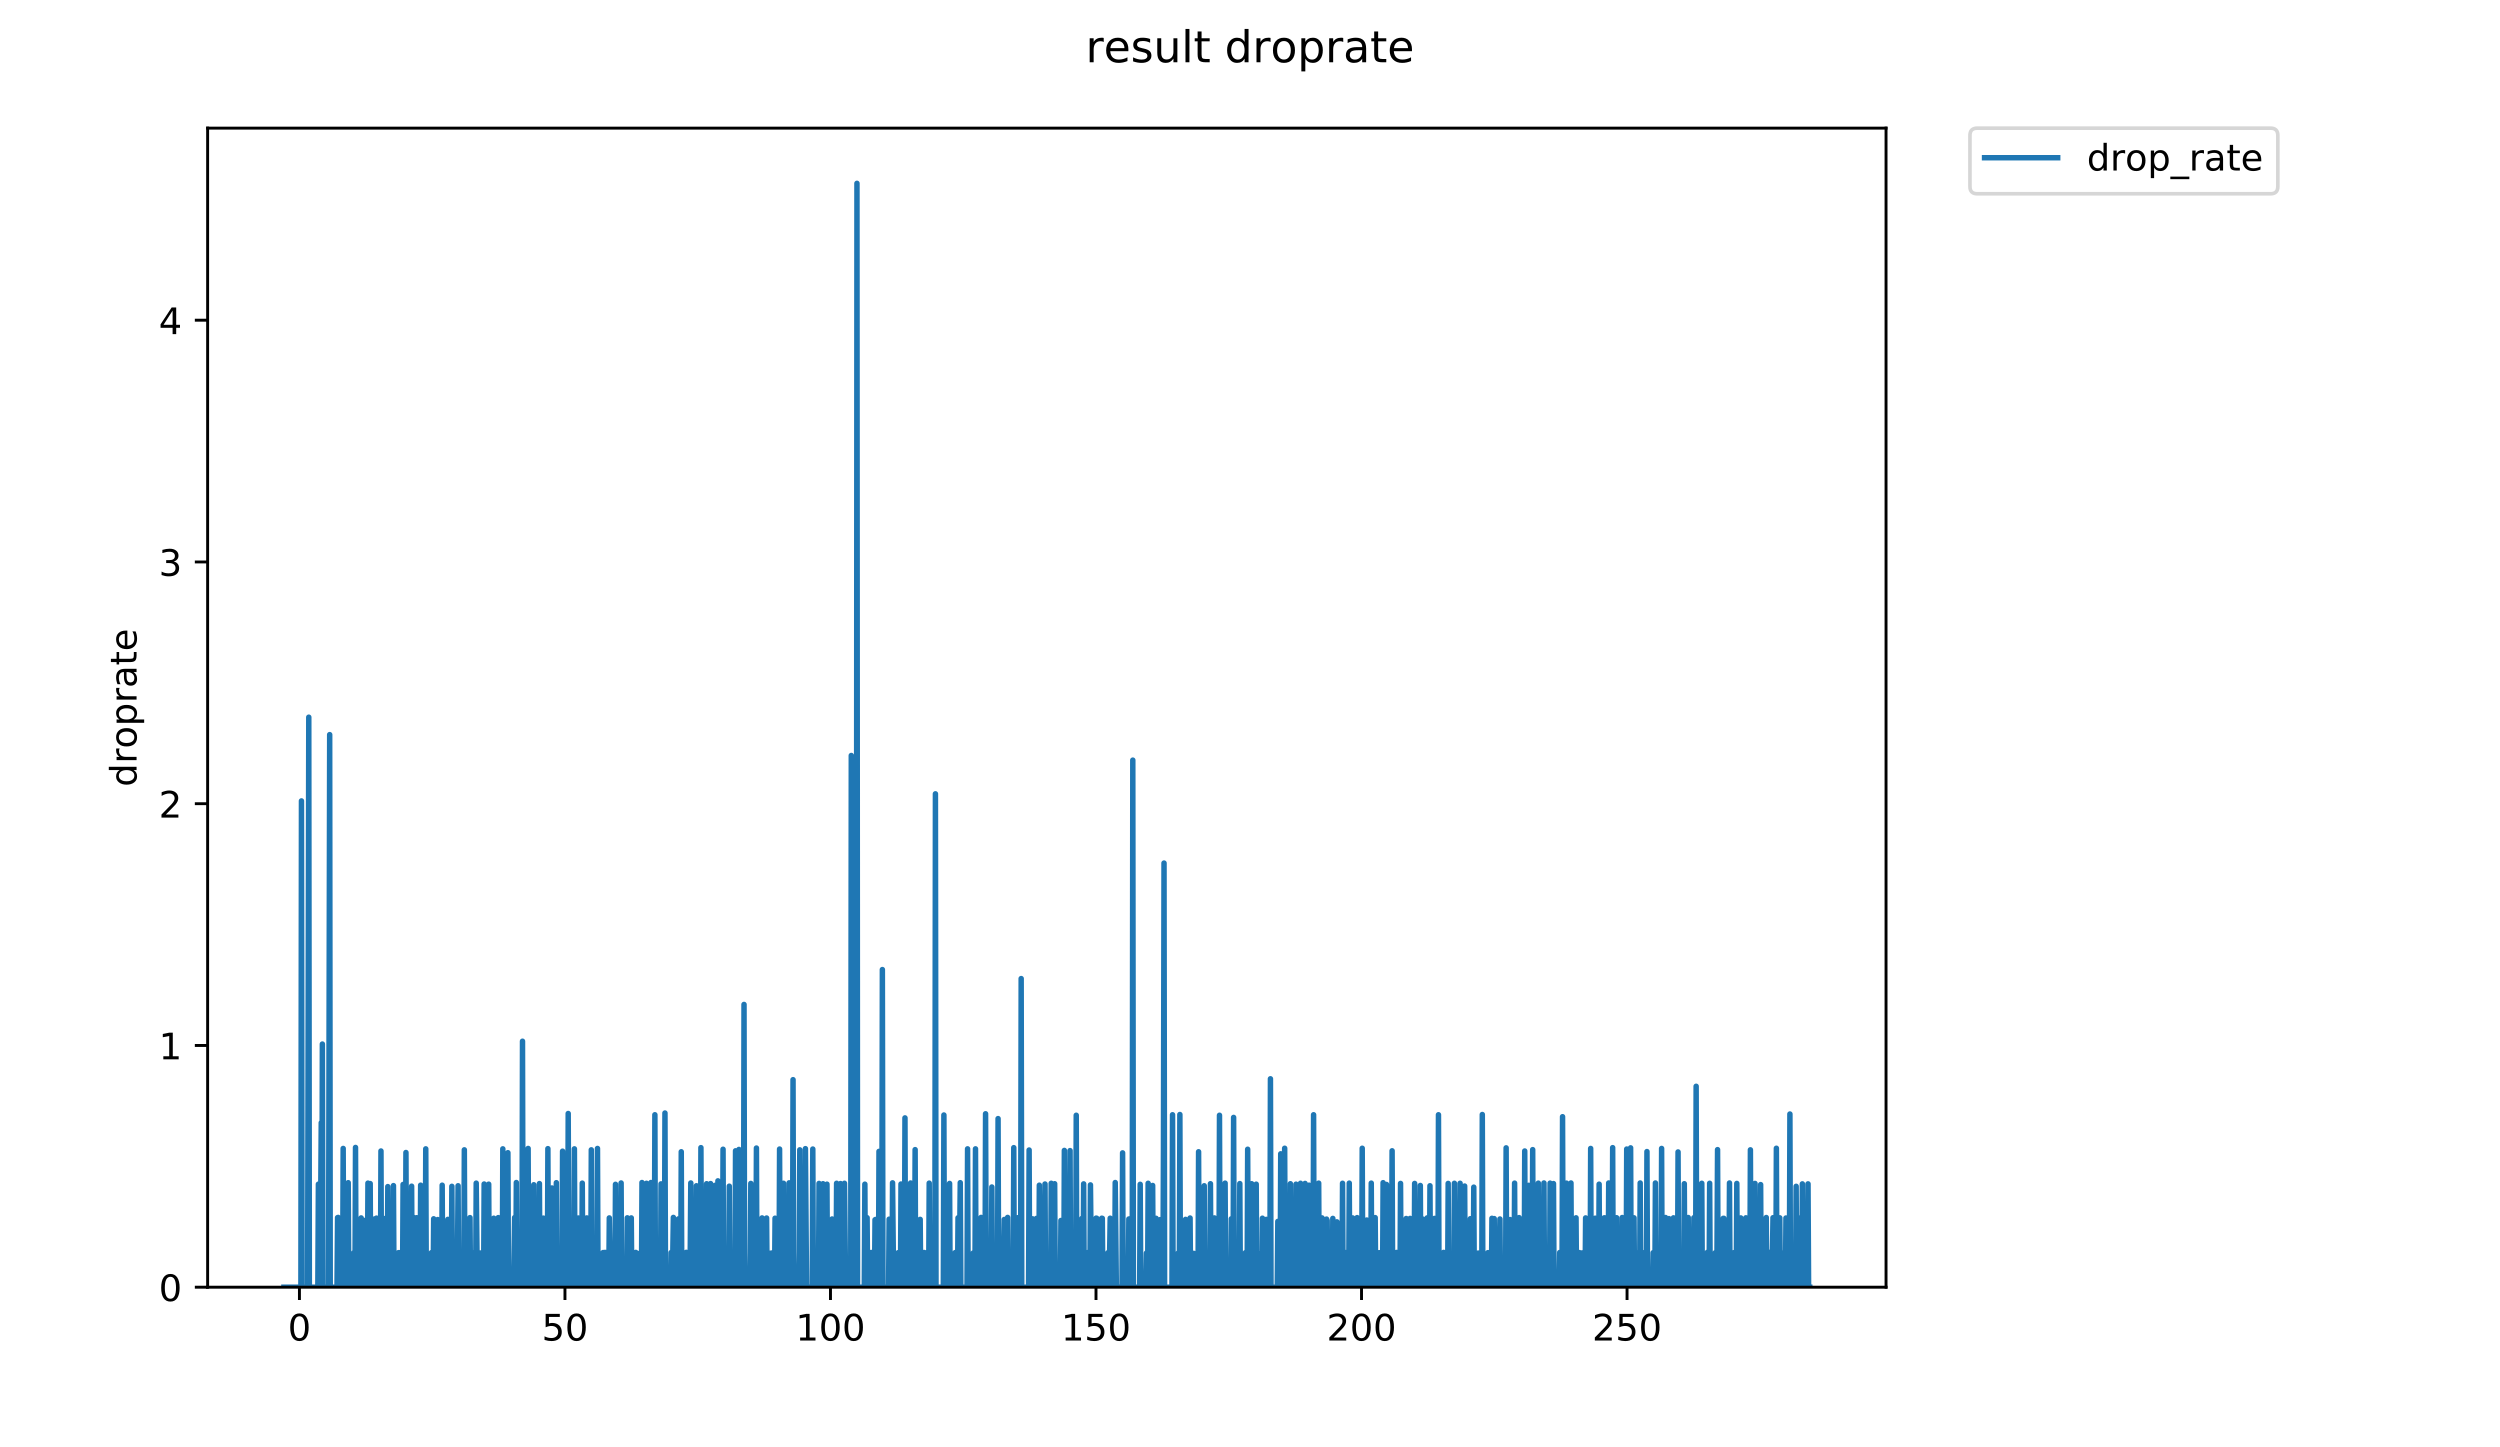 <?xml version="1.0" encoding="utf-8" standalone="no"?>
<!DOCTYPE svg PUBLIC "-//W3C//DTD SVG 1.1//EN"
  "http://www.w3.org/Graphics/SVG/1.1/DTD/svg11.dtd">
<!-- Created with matplotlib (https://matplotlib.org/) -->
<svg height="396pt" version="1.1" viewBox="0 0 684 396" width="684pt" xmlns="http://www.w3.org/2000/svg" xmlns:xlink="http://www.w3.org/1999/xlink">
 <defs>
  <style type="text/css">
*{stroke-linecap:butt;stroke-linejoin:round;}
  </style>
 </defs>
 <g id="figure_1">
  <g id="patch_1">
   <path d="M 0 396 
L 684 396 
L 684 0 
L 0 0 
z
" style="fill:#ffffff;"/>
  </g>
  <g id="axes_1">
   <g id="patch_2">
    <path d="M 56.807 352.174 
L 516.019 352.174 
L 516.019 35.062 
L 56.807 35.062 
z
" style="fill:#ffffff;"/>
   </g>
   <g id="matplotlib.axis_1">
    <g id="xtick_1">
     <g id="line2d_1">
      <defs>
       <path d="M 0 0 
L 0 3.5 
" id="m9ce87c0a39" style="stroke:#000000;stroke-width:0.8;"/>
      </defs>
      <g>
       <use style="stroke:#000000;stroke-width:0.8;" x="81.925" xlink:href="#m9ce87c0a39" y="352.174"/>
      </g>
     </g>
     <g id="text_1">
      <!-- 0 -->
      <defs>
       <path d="M 31.781 66.406 
Q 24.172 66.406 20.328 58.906 
Q 16.5 51.422 16.5 36.375 
Q 16.5 21.391 20.328 13.891 
Q 24.172 6.391 31.781 6.391 
Q 39.453 6.391 43.281 13.891 
Q 47.125 21.391 47.125 36.375 
Q 47.125 51.422 43.281 58.906 
Q 39.453 66.406 31.781 66.406 
z
M 31.781 74.219 
Q 44.047 74.219 50.516 64.516 
Q 56.984 54.828 56.984 36.375 
Q 56.984 17.969 50.516 8.266 
Q 44.047 -1.422 31.781 -1.422 
Q 19.531 -1.422 13.062 8.266 
Q 6.594 17.969 6.594 36.375 
Q 6.594 54.828 13.062 64.516 
Q 19.531 74.219 31.781 74.219 
z
" id="DejaVuSans-48"/>
      </defs>
      <g transform="translate(78.744 366.773)scale(0.1 -0.1)">
       <use xlink:href="#DejaVuSans-48"/>
      </g>
     </g>
    </g>
    <g id="xtick_2">
     <g id="line2d_2">
      <g>
       <use style="stroke:#000000;stroke-width:0.8;" x="154.572" xlink:href="#m9ce87c0a39" y="352.174"/>
      </g>
     </g>
     <g id="text_2">
      <!-- 50 -->
      <defs>
       <path d="M 10.797 72.906 
L 49.516 72.906 
L 49.516 64.594 
L 19.828 64.594 
L 19.828 46.734 
Q 21.969 47.469 24.109 47.828 
Q 26.266 48.188 28.422 48.188 
Q 40.625 48.188 47.75 41.5 
Q 54.891 34.812 54.891 23.391 
Q 54.891 11.625 47.562 5.094 
Q 40.234 -1.422 26.906 -1.422 
Q 22.312 -1.422 17.547 -0.641 
Q 12.797 0.141 7.719 1.703 
L 7.719 11.625 
Q 12.109 9.234 16.797 8.062 
Q 21.484 6.891 26.703 6.891 
Q 35.156 6.891 40.078 11.328 
Q 45.016 15.766 45.016 23.391 
Q 45.016 31 40.078 35.438 
Q 35.156 39.891 26.703 39.891 
Q 22.75 39.891 18.812 39.016 
Q 14.891 38.141 10.797 36.281 
z
" id="DejaVuSans-53"/>
      </defs>
      <g transform="translate(148.21 366.773)scale(0.1 -0.1)">
       <use xlink:href="#DejaVuSans-53"/>
       <use x="63.623" xlink:href="#DejaVuSans-48"/>
      </g>
     </g>
    </g>
    <g id="xtick_3">
     <g id="line2d_3">
      <g>
       <use style="stroke:#000000;stroke-width:0.8;" x="227.219" xlink:href="#m9ce87c0a39" y="352.174"/>
      </g>
     </g>
     <g id="text_3">
      <!-- 100 -->
      <defs>
       <path d="M 12.406 8.297 
L 28.516 8.297 
L 28.516 63.922 
L 10.984 60.406 
L 10.984 69.391 
L 28.422 72.906 
L 38.281 72.906 
L 38.281 8.297 
L 54.391 8.297 
L 54.391 0 
L 12.406 0 
z
" id="DejaVuSans-49"/>
      </defs>
      <g transform="translate(217.675 366.773)scale(0.1 -0.1)">
       <use xlink:href="#DejaVuSans-49"/>
       <use x="63.623" xlink:href="#DejaVuSans-48"/>
       <use x="127.246" xlink:href="#DejaVuSans-48"/>
      </g>
     </g>
    </g>
    <g id="xtick_4">
     <g id="line2d_4">
      <g>
       <use style="stroke:#000000;stroke-width:0.8;" x="299.866" xlink:href="#m9ce87c0a39" y="352.174"/>
      </g>
     </g>
     <g id="text_4">
      <!-- 150 -->
      <g transform="translate(290.322 366.773)scale(0.1 -0.1)">
       <use xlink:href="#DejaVuSans-49"/>
       <use x="63.623" xlink:href="#DejaVuSans-53"/>
       <use x="127.246" xlink:href="#DejaVuSans-48"/>
      </g>
     </g>
    </g>
    <g id="xtick_5">
     <g id="line2d_5">
      <g>
       <use style="stroke:#000000;stroke-width:0.8;" x="372.513" xlink:href="#m9ce87c0a39" y="352.174"/>
      </g>
     </g>
     <g id="text_5">
      <!-- 200 -->
      <defs>
       <path d="M 19.188 8.297 
L 53.609 8.297 
L 53.609 0 
L 7.328 0 
L 7.328 8.297 
Q 12.938 14.109 22.625 23.891 
Q 32.328 33.688 34.812 36.531 
Q 39.547 41.844 41.422 45.531 
Q 43.312 49.219 43.312 52.781 
Q 43.312 58.594 39.234 62.25 
Q 35.156 65.922 28.609 65.922 
Q 23.969 65.922 18.812 64.312 
Q 13.672 62.703 7.812 59.422 
L 7.812 69.391 
Q 13.766 71.781 18.938 73 
Q 24.125 74.219 28.422 74.219 
Q 39.75 74.219 46.484 68.547 
Q 53.219 62.891 53.219 53.422 
Q 53.219 48.922 51.531 44.891 
Q 49.859 40.875 45.406 35.406 
Q 44.188 33.984 37.641 27.219 
Q 31.109 20.453 19.188 8.297 
z
" id="DejaVuSans-50"/>
      </defs>
      <g transform="translate(362.969 366.773)scale(0.1 -0.1)">
       <use xlink:href="#DejaVuSans-50"/>
       <use x="63.623" xlink:href="#DejaVuSans-48"/>
       <use x="127.246" xlink:href="#DejaVuSans-48"/>
      </g>
     </g>
    </g>
    <g id="xtick_6">
     <g id="line2d_6">
      <g>
       <use style="stroke:#000000;stroke-width:0.8;" x="445.16" xlink:href="#m9ce87c0a39" y="352.174"/>
      </g>
     </g>
     <g id="text_6">
      <!-- 250 -->
      <g transform="translate(435.616 366.773)scale(0.1 -0.1)">
       <use xlink:href="#DejaVuSans-50"/>
       <use x="63.623" xlink:href="#DejaVuSans-53"/>
       <use x="127.246" xlink:href="#DejaVuSans-48"/>
      </g>
     </g>
    </g>
   </g>
   <g id="matplotlib.axis_2">
    <g id="ytick_1">
     <g id="line2d_7">
      <defs>
       <path d="M 0 0 
L -3.5 0 
" id="m9a214d8776" style="stroke:#000000;stroke-width:0.8;"/>
      </defs>
      <g>
       <use style="stroke:#000000;stroke-width:0.8;" x="56.807" xlink:href="#m9a214d8776" y="352.174"/>
      </g>
     </g>
     <g id="text_7">
      <!-- 0 -->
      <g transform="translate(43.445 355.973)scale(0.1 -0.1)">
       <use xlink:href="#DejaVuSans-48"/>
      </g>
     </g>
    </g>
    <g id="ytick_2">
     <g id="line2d_8">
      <g>
       <use style="stroke:#000000;stroke-width:0.8;" x="56.807" xlink:href="#m9a214d8776" y="286.034"/>
      </g>
     </g>
     <g id="text_8">
      <!-- 1 -->
      <g transform="translate(43.445 289.833)scale(0.1 -0.1)">
       <use xlink:href="#DejaVuSans-49"/>
      </g>
     </g>
    </g>
    <g id="ytick_3">
     <g id="line2d_9">
      <g>
       <use style="stroke:#000000;stroke-width:0.8;" x="56.807" xlink:href="#m9a214d8776" y="219.893"/>
      </g>
     </g>
     <g id="text_9">
      <!-- 2 -->
      <g transform="translate(43.445 223.693)scale(0.1 -0.1)">
       <use xlink:href="#DejaVuSans-50"/>
      </g>
     </g>
    </g>
    <g id="ytick_4">
     <g id="line2d_10">
      <g>
       <use style="stroke:#000000;stroke-width:0.8;" x="56.807" xlink:href="#m9a214d8776" y="153.753"/>
      </g>
     </g>
     <g id="text_10">
      <!-- 3 -->
      <defs>
       <path d="M 40.578 39.312 
Q 47.656 37.797 51.625 33 
Q 55.609 28.219 55.609 21.188 
Q 55.609 10.406 48.188 4.484 
Q 40.766 -1.422 27.094 -1.422 
Q 22.516 -1.422 17.656 -0.516 
Q 12.797 0.391 7.625 2.203 
L 7.625 11.719 
Q 11.719 9.328 16.594 8.109 
Q 21.484 6.891 26.812 6.891 
Q 36.078 6.891 40.938 10.547 
Q 45.797 14.203 45.797 21.188 
Q 45.797 27.641 41.281 31.266 
Q 36.766 34.906 28.719 34.906 
L 20.219 34.906 
L 20.219 43.016 
L 29.109 43.016 
Q 36.375 43.016 40.234 45.922 
Q 44.094 48.828 44.094 54.297 
Q 44.094 59.906 40.109 62.906 
Q 36.141 65.922 28.719 65.922 
Q 24.656 65.922 20.016 65.031 
Q 15.375 64.156 9.812 62.312 
L 9.812 71.094 
Q 15.438 72.656 20.344 73.438 
Q 25.25 74.219 29.594 74.219 
Q 40.828 74.219 47.359 69.109 
Q 53.906 64.016 53.906 55.328 
Q 53.906 49.266 50.438 45.094 
Q 46.969 40.922 40.578 39.312 
z
" id="DejaVuSans-51"/>
      </defs>
      <g transform="translate(43.445 157.552)scale(0.1 -0.1)">
       <use xlink:href="#DejaVuSans-51"/>
      </g>
     </g>
    </g>
    <g id="ytick_5">
     <g id="line2d_11">
      <g>
       <use style="stroke:#000000;stroke-width:0.8;" x="56.807" xlink:href="#m9a214d8776" y="87.612"/>
      </g>
     </g>
     <g id="text_11">
      <!-- 4 -->
      <defs>
       <path d="M 37.797 64.312 
L 12.891 25.391 
L 37.797 25.391 
z
M 35.203 72.906 
L 47.609 72.906 
L 47.609 25.391 
L 58.016 25.391 
L 58.016 17.188 
L 47.609 17.188 
L 47.609 0 
L 37.797 0 
L 37.797 17.188 
L 4.891 17.188 
L 4.891 26.703 
z
" id="DejaVuSans-52"/>
      </defs>
      <g transform="translate(43.445 91.412)scale(0.1 -0.1)">
       <use xlink:href="#DejaVuSans-52"/>
      </g>
     </g>
    </g>
    <g id="text_12">
     <!-- droprate -->
     <defs>
      <path d="M 45.406 46.391 
L 45.406 75.984 
L 54.391 75.984 
L 54.391 0 
L 45.406 0 
L 45.406 8.203 
Q 42.578 3.328 38.25 0.953 
Q 33.938 -1.422 27.875 -1.422 
Q 17.969 -1.422 11.734 6.484 
Q 5.516 14.406 5.516 27.297 
Q 5.516 40.188 11.734 48.094 
Q 17.969 56 27.875 56 
Q 33.938 56 38.25 53.625 
Q 42.578 51.266 45.406 46.391 
z
M 14.797 27.297 
Q 14.797 17.391 18.875 11.75 
Q 22.953 6.109 30.078 6.109 
Q 37.203 6.109 41.297 11.75 
Q 45.406 17.391 45.406 27.297 
Q 45.406 37.203 41.297 42.844 
Q 37.203 48.484 30.078 48.484 
Q 22.953 48.484 18.875 42.844 
Q 14.797 37.203 14.797 27.297 
z
" id="DejaVuSans-100"/>
      <path d="M 41.109 46.297 
Q 39.594 47.172 37.812 47.578 
Q 36.031 48 33.891 48 
Q 26.266 48 22.188 43.047 
Q 18.109 38.094 18.109 28.812 
L 18.109 0 
L 9.078 0 
L 9.078 54.688 
L 18.109 54.688 
L 18.109 46.188 
Q 20.953 51.172 25.484 53.578 
Q 30.031 56 36.531 56 
Q 37.453 56 38.578 55.875 
Q 39.703 55.766 41.062 55.516 
z
" id="DejaVuSans-114"/>
      <path d="M 30.609 48.391 
Q 23.391 48.391 19.188 42.75 
Q 14.984 37.109 14.984 27.297 
Q 14.984 17.484 19.156 11.844 
Q 23.344 6.203 30.609 6.203 
Q 37.797 6.203 41.984 11.859 
Q 46.188 17.531 46.188 27.297 
Q 46.188 37.016 41.984 42.703 
Q 37.797 48.391 30.609 48.391 
z
M 30.609 56 
Q 42.328 56 49.016 48.375 
Q 55.719 40.766 55.719 27.297 
Q 55.719 13.875 49.016 6.219 
Q 42.328 -1.422 30.609 -1.422 
Q 18.844 -1.422 12.172 6.219 
Q 5.516 13.875 5.516 27.297 
Q 5.516 40.766 12.172 48.375 
Q 18.844 56 30.609 56 
z
" id="DejaVuSans-111"/>
      <path d="M 18.109 8.203 
L 18.109 -20.797 
L 9.078 -20.797 
L 9.078 54.688 
L 18.109 54.688 
L 18.109 46.391 
Q 20.953 51.266 25.266 53.625 
Q 29.594 56 35.594 56 
Q 45.562 56 51.781 48.094 
Q 58.016 40.188 58.016 27.297 
Q 58.016 14.406 51.781 6.484 
Q 45.562 -1.422 35.594 -1.422 
Q 29.594 -1.422 25.266 0.953 
Q 20.953 3.328 18.109 8.203 
z
M 48.688 27.297 
Q 48.688 37.203 44.609 42.844 
Q 40.531 48.484 33.406 48.484 
Q 26.266 48.484 22.188 42.844 
Q 18.109 37.203 18.109 27.297 
Q 18.109 17.391 22.188 11.75 
Q 26.266 6.109 33.406 6.109 
Q 40.531 6.109 44.609 11.75 
Q 48.688 17.391 48.688 27.297 
z
" id="DejaVuSans-112"/>
      <path d="M 34.281 27.484 
Q 23.391 27.484 19.188 25 
Q 14.984 22.516 14.984 16.5 
Q 14.984 11.719 18.141 8.906 
Q 21.297 6.109 26.703 6.109 
Q 34.188 6.109 38.703 11.406 
Q 43.219 16.703 43.219 25.484 
L 43.219 27.484 
z
M 52.203 31.203 
L 52.203 0 
L 43.219 0 
L 43.219 8.297 
Q 40.141 3.328 35.547 0.953 
Q 30.953 -1.422 24.312 -1.422 
Q 15.922 -1.422 10.953 3.297 
Q 6 8.016 6 15.922 
Q 6 25.141 12.172 29.828 
Q 18.359 34.516 30.609 34.516 
L 43.219 34.516 
L 43.219 35.406 
Q 43.219 41.609 39.141 45 
Q 35.062 48.391 27.688 48.391 
Q 23 48.391 18.547 47.266 
Q 14.109 46.141 10.016 43.891 
L 10.016 52.203 
Q 14.938 54.109 19.578 55.047 
Q 24.219 56 28.609 56 
Q 40.484 56 46.344 49.844 
Q 52.203 43.703 52.203 31.203 
z
" id="DejaVuSans-97"/>
      <path d="M 18.312 70.219 
L 18.312 54.688 
L 36.812 54.688 
L 36.812 47.703 
L 18.312 47.703 
L 18.312 18.016 
Q 18.312 11.328 20.141 9.422 
Q 21.969 7.516 27.594 7.516 
L 36.812 7.516 
L 36.812 0 
L 27.594 0 
Q 17.188 0 13.234 3.875 
Q 9.281 7.766 9.281 18.016 
L 9.281 47.703 
L 2.688 47.703 
L 2.688 54.688 
L 9.281 54.688 
L 9.281 70.219 
z
" id="DejaVuSans-116"/>
      <path d="M 56.203 29.594 
L 56.203 25.203 
L 14.891 25.203 
Q 15.484 15.922 20.484 11.062 
Q 25.484 6.203 34.422 6.203 
Q 39.594 6.203 44.453 7.469 
Q 49.312 8.734 54.109 11.281 
L 54.109 2.781 
Q 49.266 0.734 44.188 -0.344 
Q 39.109 -1.422 33.891 -1.422 
Q 20.797 -1.422 13.156 6.188 
Q 5.516 13.812 5.516 26.812 
Q 5.516 40.234 12.766 48.109 
Q 20.016 56 32.328 56 
Q 43.359 56 49.781 48.891 
Q 56.203 41.797 56.203 29.594 
z
M 47.219 32.234 
Q 47.125 39.594 43.094 43.984 
Q 39.062 48.391 32.422 48.391 
Q 24.906 48.391 20.391 44.141 
Q 15.875 39.891 15.188 32.172 
z
" id="DejaVuSans-101"/>
     </defs>
     <g transform="translate(37.365 215.236)rotate(-90)scale(0.1 -0.1)">
      <use xlink:href="#DejaVuSans-100"/>
      <use x="63.477" xlink:href="#DejaVuSans-114"/>
      <use x="104.559" xlink:href="#DejaVuSans-111"/>
      <use x="165.74" xlink:href="#DejaVuSans-112"/>
      <use x="229.217" xlink:href="#DejaVuSans-114"/>
      <use x="270.33" xlink:href="#DejaVuSans-97"/>
      <use x="331.609" xlink:href="#DejaVuSans-116"/>
      <use x="370.818" xlink:href="#DejaVuSans-101"/>
     </g>
    </g>
   </g>
   <g id="line2d_12">
    <path clip-path="url(#p10e460a0b0)" d="M 77.68 352.174 
L 82.325 352.174 
L 82.479 219.133 
L 82.631 352.174 
L 84.165 352.174 
L 84.481 196.226 
L 84.637 352.174 
L 86.958 352.174 
L 87.113 323.989 
L 87.268 324.188 
L 87.422 352.174 
L 87.576 352.174 
L 87.893 307.181 
L 88.047 352.174 
L 88.2 285.654 
L 88.353 352.174 
L 89.891 352.174 
L 90.2 200.996 
L 90.353 352.174 
L 92.205 352.174 
L 92.358 333.141 
L 92.51 333.086 
L 92.663 352.174 
L 93.741 352.174 
L 93.894 314.217 
L 94.047 352.174 
L 95.12 352.174 
L 95.273 323.583 
L 95.425 352.174 
L 96.652 352.174 
L 96.807 342.752 
L 96.963 352.174 
L 97.115 352.174 
L 97.267 313.943 
L 97.42 352.174 
L 98.658 352.174 
L 98.811 333.223 
L 99.12 352.174 
L 99.281 352.174 
L 99.439 333.853 
L 99.593 352.174 
L 100.515 352.174 
L 100.669 323.706 
L 100.822 352.174 
L 101.131 352.174 
L 101.285 323.828 
L 101.439 352.174 
L 102.372 352.174 
L 102.528 333.49 
L 102.683 352.174 
L 102.841 352.174 
L 102.995 333.277 
L 103.15 333.411 
L 103.304 352.174 
L 104.074 352.174 
L 104.231 314.912 
L 104.385 352.174 
L 105.164 352.174 
L 105.318 333.384 
L 105.481 352.174 
L 105.945 352.174 
L 106.104 324.654 
L 106.258 352.174 
L 106.875 352.174 
L 107.03 342.752 
L 107.182 352.174 
L 107.492 352.174 
L 107.65 324.384 
L 107.803 352.174 
L 108.887 352.174 
L 109.042 342.726 
L 109.195 342.726 
L 109.356 352.174 
L 110.126 352.174 
L 110.281 324.069 
L 110.434 352.174 
L 110.906 352.174 
L 111.064 315.327 
L 111.222 352.174 
L 112.46 352.174 
L 112.619 324.539 
L 112.773 352.174 
L 113.079 352.174 
L 113.232 333.114 
L 113.386 352.174 
L 113.85 352.174 
L 114.003 333.168 
L 114.156 352.174 
L 114.933 352.174 
L 115.09 324.267 
L 115.245 352.174 
L 116.333 352.174 
L 116.486 314.326 
L 116.64 352.174 
L 117.88 352.174 
L 118.034 342.726 
L 118.189 342.806 
L 118.343 352.174 
L 118.498 352.174 
L 118.654 333.464 
L 118.809 352.174 
L 119.119 352.174 
L 119.275 342.845 
L 119.43 352.174 
L 119.592 352.174 
L 119.748 333.673 
L 119.903 352.174 
L 120.056 352.174 
L 120.211 342.752 
L 120.364 352.174 
L 120.824 352.174 
L 120.981 324.267 
L 121.135 352.174 
L 122.38 352.174 
L 122.537 333.621 
L 122.692 352.174 
L 123.467 352.174 
L 123.625 324.577 
L 123.779 352.174 
L 125.021 352.174 
L 125.175 342.712 
L 125.333 324.423 
L 125.488 352.174 
L 126.888 352.174 
L 127.042 314.594 
L 127.199 352.174 
L 128.433 352.174 
L 128.586 333.141 
L 128.742 352.174 
L 129.516 352.174 
L 129.67 342.726 
L 129.825 352.174 
L 130.138 352.174 
L 130.292 323.706 
L 130.6 352.174 
L 131.225 352.174 
L 131.381 342.819 
L 131.534 352.174 
L 131.844 352.174 
L 131.999 342.819 
L 132.153 352.174 
L 132.309 352.174 
L 132.463 323.949 
L 132.774 352.174 
L 133.554 352.174 
L 133.709 323.989 
L 133.862 352.174 
L 134.939 352.174 
L 135.093 333.304 
L 135.248 352.174 
L 135.864 352.174 
L 136.017 342.658 
L 136.17 352.174 
L 136.323 333.141 
L 136.477 352.174 
L 137.416 352.174 
L 137.57 314.326 
L 137.724 352.174 
L 138.802 352.174 
L 138.961 315.378 
L 139.115 352.174 
L 140.503 352.174 
L 140.808 333.114 
L 140.963 352.174 
L 141.115 352.174 
L 141.268 323.542 
L 141.424 352.174 
L 142.189 352.174 
L 142.342 342.685 
L 142.495 352.174 
L 142.803 352.174 
L 142.956 284.88 
L 143.112 352.174 
L 144.344 352.174 
L 144.498 314.217 
L 144.651 352.174 
L 145.887 352.174 
L 146.043 324.149 
L 146.198 352.174 
L 147.43 352.174 
L 147.584 323.828 
L 147.743 352.174 
L 148.518 352.174 
L 148.672 333.277 
L 148.979 352.174 
L 149.747 352.174 
L 149.901 314.271 
L 150.055 352.174 
L 150.833 352.174 
L 150.993 325.03 
L 151.15 352.174 
L 151.303 352.174 
L 151.455 342.644 
L 151.609 352.174 
L 152.067 352.174 
L 152.22 323.583 
L 152.372 352.174 
L 152.988 352.174 
L 153.144 342.845 
L 153.3 352.174 
L 153.765 352.174 
L 153.921 314.964 
L 154.228 352.174 
L 155.307 352.174 
L 155.461 304.659 
L 155.615 342.739 
L 155.768 352.174 
L 157.002 352.174 
L 157.156 314.326 
L 157.313 352.174 
L 158.082 352.174 
L 158.236 333.25 
L 158.389 352.174 
L 159.157 352.174 
L 159.31 323.706 
L 159.463 352.174 
L 160.39 352.174 
L 160.544 333.223 
L 160.852 352.174 
L 161.625 352.174 
L 161.78 314.594 
L 161.934 352.174 
L 163.32 352.174 
L 163.473 314.217 
L 163.627 352.174 
L 164.861 352.174 
L 165.015 342.698 
L 165.168 352.174 
L 165.321 352.174 
L 165.474 342.671 
L 165.627 342.671 
L 165.78 352.174 
L 166.551 352.174 
L 166.705 333.223 
L 167.012 352.174 
L 168.242 352.174 
L 168.397 324.029 
L 168.552 352.174 
L 169.786 352.174 
L 169.939 323.665 
L 170.092 352.174 
L 171.479 352.174 
L 171.632 333.196 
L 171.786 352.174 
L 172.41 352.174 
L 172.717 333.223 
L 172.869 352.174 
L 173.793 352.174 
L 173.946 342.658 
L 174.098 352.174 
L 174.407 352.174 
L 174.565 342.962 
L 174.725 343.089 
L 174.878 352.174 
L 175.493 352.174 
L 175.645 323.542 
L 175.798 352.174 
L 176.719 352.174 
L 176.873 323.747 
L 177.026 352.174 
L 177.949 352.174 
L 178.102 323.542 
L 178.255 352.174 
L 179.019 352.174 
L 179.173 304.998 
L 179.326 352.174 
L 180.709 352.174 
L 180.863 323.909 
L 181.016 352.174 
L 181.778 352.174 
L 181.931 304.523 
L 182.084 352.174 
L 183.467 352.174 
L 183.621 342.698 
L 183.774 352.174 
L 183.927 352.174 
L 184.233 333.086 
L 184.386 352.174 
L 185.461 352.174 
L 185.617 333.49 
L 185.77 352.174 
L 186.235 352.174 
L 186.393 315.121 
L 186.545 352.174 
L 187.613 352.174 
L 187.765 342.644 
L 187.923 342.898 
L 188.076 352.174 
L 188.692 352.174 
L 188.848 342.806 
L 189 323.665 
L 189.153 352.174 
L 190.384 352.174 
L 190.541 324.423 
L 190.697 352.174 
L 191.619 352.174 
L 191.771 313.998 
L 191.924 352.174 
L 193.173 352.174 
L 193.327 323.869 
L 193.48 352.174 
L 194.267 352.174 
L 194.421 323.828 
L 194.575 352.174 
L 195.5 352.174 
L 195.657 324.306 
L 195.811 352.174 
L 196.272 352.174 
L 196.425 323.08 
L 196.58 352.174 
L 197.672 352.174 
L 197.826 314.434 
L 197.984 352.174 
L 198.755 352.174 
L 198.909 342.698 
L 199.063 342.739 
L 199.218 352.174 
L 199.373 352.174 
L 199.532 324.539 
L 199.685 352.174 
L 200.464 352.174 
L 200.62 342.832 
L 200.773 352.174 
L 201.087 352.174 
L 201.242 314.859 
L 201.396 352.174 
L 202.018 352.174 
L 202.172 314.487 
L 202.481 352.174 
L 203.41 352.174 
L 203.564 274.817 
L 203.721 352.174 
L 205.118 352.174 
L 205.272 342.752 
L 205.426 323.788 
L 205.579 352.174 
L 206.805 352.174 
L 206.958 314.108 
L 207.111 352.174 
L 208.345 352.174 
L 208.499 333.223 
L 208.653 352.174 
L 209.587 352.174 
L 209.74 333.25 
L 209.894 352.174 
L 210.665 352.174 
L 210.822 342.872 
L 210.975 352.174 
L 211.284 352.174 
L 211.439 342.739 
L 211.593 352.174 
L 211.901 352.174 
L 212.055 333.304 
L 212.209 352.174 
L 213.137 352.174 
L 213.29 314.38 
L 213.446 352.174 
L 214.215 352.174 
L 214.369 323.747 
L 214.522 352.174 
L 215.751 352.174 
L 215.904 323.624 
L 216.057 352.174 
L 216.82 352.174 
L 216.975 295.401 
L 217.128 352.174 
L 218.513 352.174 
L 218.666 342.644 
L 218.821 314.594 
L 218.975 352.174 
L 220.206 352.174 
L 220.36 314.271 
L 220.673 352.174 
L 222.226 352.174 
L 222.38 314.38 
L 222.534 352.174 
L 223.935 352.174 
L 224.089 323.788 
L 224.244 352.174 
L 225.016 352.174 
L 225.171 323.869 
L 225.327 352.174 
L 226.1 352.174 
L 226.255 323.989 
L 226.41 352.174 
L 227.498 352.174 
L 227.654 333.517 
L 227.808 352.174 
L 227.96 352.174 
L 228.115 342.726 
L 228.27 352.174 
L 228.737 352.174 
L 228.891 323.747 
L 229.045 352.174 
L 229.821 352.174 
L 229.974 323.828 
L 230.128 352.174 
L 230.897 352.174 
L 231.051 323.747 
L 231.358 352.174 
L 232.759 352.174 
L 232.912 206.704 
L 233.066 352.174 
L 234.306 352.174 
L 234.462 50.163 
L 234.616 352.174 
L 236.469 352.174 
L 236.624 323.989 
L 236.78 352.174 
L 237.086 352.174 
L 237.239 333.168 
L 237.392 352.174 
L 238.161 352.174 
L 238.314 342.698 
L 238.468 342.685 
L 238.622 352.174 
L 239.248 352.174 
L 239.405 333.725 
L 239.561 333.647 
L 239.715 352.174 
L 240.335 352.174 
L 240.492 315.017 
L 240.645 352.174 
L 241.261 352.174 
L 241.415 265.274 
L 241.571 352.174 
L 243.113 352.174 
L 243.269 333.569 
L 243.426 352.174 
L 244.049 352.174 
L 244.201 323.624 
L 244.512 352.174 
L 245.585 352.174 
L 245.739 342.739 
L 245.893 352.174 
L 246.36 352.174 
L 246.514 323.949 
L 246.667 352.174 
L 247.44 352.174 
L 247.598 305.857 
L 247.754 352.174 
L 248.987 352.174 
L 249.141 323.665 
L 249.294 352.174 
L 250.225 352.174 
L 250.379 314.541 
L 250.532 352.174 
L 251.605 352.174 
L 251.763 333.621 
L 251.92 352.174 
L 252.688 352.174 
L 252.842 342.685 
L 252.996 352.174 
L 253.461 352.174 
L 253.615 342.712 
L 253.769 352.174 
L 254.079 352.174 
L 254.231 323.706 
L 254.39 352.174 
L 255.777 352.174 
L 255.931 217.194 
L 256.089 352.174 
L 258.096 352.174 
L 258.249 305.066 
L 258.403 352.174 
L 259.653 352.174 
L 259.806 323.788 
L 259.96 352.174 
L 261.192 352.174 
L 261.346 342.712 
L 261.5 352.174 
L 261.963 352.174 
L 262.116 333.196 
L 262.269 352.174 
L 262.422 352.174 
L 262.727 323.583 
L 262.881 352.174 
L 264.575 352.174 
L 264.727 314.326 
L 264.882 352.174 
L 266.113 352.174 
L 266.269 342.819 
L 266.426 352.174 
L 266.74 352.174 
L 266.894 314.326 
L 267.05 352.174 
L 268.273 352.174 
L 268.425 333.086 
L 268.577 352.174 
L 269.496 352.174 
L 269.649 304.728 
L 269.802 342.644 
L 269.955 352.174 
L 271.209 352.174 
L 271.368 324.768 
L 271.527 352.174 
L 272.916 352.174 
L 273.073 306.051 
L 273.227 352.174 
L 274.45 352.174 
L 274.761 333.647 
L 274.922 352.174 
L 275.533 352.174 
L 275.686 333.086 
L 275.838 352.174 
L 276.602 352.174 
L 276.755 342.685 
L 276.909 352.174 
L 277.214 352.174 
L 277.366 313.998 
L 277.519 352.174 
L 278.306 352.174 
L 278.459 333.168 
L 278.612 352.174 
L 279.235 352.174 
L 279.394 267.74 
L 279.551 352.174 
L 281.414 352.174 
L 281.569 314.648 
L 281.723 352.174 
L 282.341 352.174 
L 282.497 333.464 
L 282.651 352.174 
L 283.271 352.174 
L 283.584 333.358 
L 283.74 352.174 
L 284.204 352.174 
L 284.361 324.267 
L 284.67 352.174 
L 285.757 352.174 
L 285.911 323.949 
L 286.067 352.174 
L 287.463 352.174 
L 287.616 323.747 
L 287.929 352.174 
L 288.4 352.174 
L 288.555 323.869 
L 288.711 352.174 
L 290.113 352.174 
L 290.273 333.929 
L 290.427 352.174 
L 291.052 352.174 
L 291.207 314.754 
L 291.363 352.174 
L 292.61 352.174 
L 292.766 314.807 
L 292.921 352.174 
L 294.305 352.174 
L 294.46 305.133 
L 294.614 352.174 
L 295.862 352.174 
L 296.017 333.358 
L 296.174 352.174 
L 296.331 352.174 
L 296.485 323.909 
L 296.638 352.174 
L 297.565 352.174 
L 297.718 342.658 
L 297.873 352.174 
L 298.193 352.174 
L 298.348 324.188 
L 298.655 352.174 
L 299.739 352.174 
L 299.893 333.277 
L 300.047 333.304 
L 300.2 352.174 
L 301.283 352.174 
L 301.438 333.304 
L 301.592 333.331 
L 301.746 352.174 
L 302.977 352.174 
L 303.131 342.752 
L 303.285 352.174 
L 303.439 352.174 
L 303.747 333.304 
L 303.9 352.174 
L 304.973 352.174 
L 305.126 323.542 
L 305.432 352.174 
L 306.983 352.174 
L 307.142 315.429 
L 307.301 352.174 
L 308.695 352.174 
L 308.851 333.517 
L 309.005 352.174 
L 309.312 352.174 
L 309.466 333.304 
L 309.621 352.174 
L 309.777 352.174 
L 309.932 207.973 
L 310.089 352.174 
L 311.802 352.174 
L 311.957 324.029 
L 312.111 352.174 
L 313.515 352.174 
L 313.67 342.832 
L 313.825 352.174 
L 313.978 352.174 
L 314.132 323.747 
L 314.286 352.174 
L 315.209 352.174 
L 315.367 324.345 
L 315.525 352.174 
L 316.15 352.174 
L 316.305 333.331 
L 316.459 352.174 
L 317.077 352.174 
L 317.24 334.226 
L 317.396 333.699 
L 317.551 352.174 
L 318.169 352.174 
L 318.323 314.434 
L 318.477 236.138 
L 318.631 352.174 
L 320.651 352.174 
L 320.805 304.998 
L 320.959 352.174 
L 322.194 352.174 
L 322.35 342.832 
L 322.504 352.174 
L 322.659 352.174 
L 322.813 304.931 
L 322.97 352.174 
L 324.202 352.174 
L 324.359 333.621 
L 324.513 352.174 
L 325.451 352.174 
L 325.605 333.25 
L 325.759 352.174 
L 326.376 352.174 
L 326.533 342.924 
L 326.691 342.95 
L 326.848 352.174 
L 327.776 352.174 
L 327.933 315.121 
L 328.089 352.174 
L 329.319 352.174 
L 329.477 324.423 
L 329.63 352.174 
L 330.407 352.174 
L 330.56 342.698 
L 330.714 352.174 
L 331.022 352.174 
L 331.176 323.869 
L 331.33 352.174 
L 331.955 352.174 
L 332.262 333.223 
L 332.416 352.174 
L 333.497 352.174 
L 333.652 305.133 
L 333.805 352.174 
L 335.038 352.174 
L 335.191 323.706 
L 335.346 352.174 
L 336.735 352.174 
L 336.891 333.464 
L 337.052 352.174 
L 337.361 352.174 
L 337.518 305.727 
L 337.671 352.174 
L 339.058 352.174 
L 339.212 323.828 
L 339.366 352.174 
L 340.593 352.174 
L 340.747 342.726 
L 340.901 352.174 
L 341.208 352.174 
L 341.363 314.434 
L 341.52 352.174 
L 342.305 352.174 
L 342.459 323.869 
L 342.614 352.174 
L 343.544 352.174 
L 343.699 323.989 
L 343.854 352.174 
L 344.627 352.174 
L 344.786 342.988 
L 344.94 352.174 
L 345.246 352.174 
L 345.4 333.304 
L 345.554 352.174 
L 346.328 352.174 
L 346.485 333.621 
L 346.643 352.174 
L 347.439 352.174 
L 347.592 295.157 
L 347.745 352.174 
L 349.453 352.174 
L 349.614 334.177 
L 349.772 352.174 
L 350.245 352.174 
L 350.405 315.683 
L 350.56 352.174 
L 351.333 352.174 
L 351.486 314.162 
L 351.639 352.174 
L 352.429 352.174 
L 352.586 342.845 
L 352.739 352.174 
L 352.897 352.174 
L 353.051 323.869 
L 353.204 352.174 
L 354.436 352.174 
L 354.591 323.989 
L 354.744 352.174 
L 355.671 352.174 
L 355.825 323.747 
L 355.978 352.174 
L 356.916 352.174 
L 357.07 323.788 
L 357.224 352.174 
L 358.001 352.174 
L 358.157 324.267 
L 358.312 352.174 
L 359.242 352.174 
L 359.397 304.998 
L 359.551 352.174 
L 360.64 352.174 
L 360.793 323.706 
L 360.946 352.174 
L 361.56 352.174 
L 361.713 333.223 
L 361.867 352.174 
L 362.02 352.174 
L 362.178 333.725 
L 362.331 352.174 
L 362.793 352.174 
L 362.949 333.543 
L 363.109 333.903 
L 363.267 352.174 
L 364.505 352.174 
L 364.66 333.358 
L 364.814 352.174 
L 365.448 352.174 
L 365.775 334.298 
L 365.933 352.174 
L 367.165 352.174 
L 367.319 323.747 
L 367.472 352.174 
L 367.779 352.174 
L 367.932 342.685 
L 368.086 352.174 
L 368.24 342.712 
L 368.393 342.685 
L 368.546 352.174 
L 369.006 352.174 
L 369.16 323.706 
L 369.314 352.174 
L 369.777 352.174 
L 369.93 333.223 
L 370.084 333.223 
L 370.237 352.174 
L 371.159 352.174 
L 371.312 333.141 
L 371.465 352.174 
L 372.551 352.174 
L 372.704 314.162 
L 372.857 352.174 
L 373.789 352.174 
L 373.947 333.802 
L 374.106 352.174 
L 375.025 352.174 
L 375.178 323.706 
L 375.331 352.174 
L 376.098 352.174 
L 376.252 333.141 
L 376.405 352.174 
L 377.03 352.174 
L 377.187 342.924 
L 377.34 342.739 
L 377.494 352.174 
L 378.262 352.174 
L 378.415 323.583 
L 378.567 352.174 
L 379.185 352.174 
L 379.34 324.069 
L 379.495 352.174 
L 380.724 352.174 
L 380.88 314.859 
L 381.035 352.174 
L 381.954 352.174 
L 382.107 342.671 
L 382.262 342.739 
L 382.415 352.174 
L 383.033 352.174 
L 383.187 323.788 
L 383.34 352.174 
L 384.112 352.174 
L 384.266 342.698 
L 384.42 352.174 
L 384.577 352.174 
L 384.732 333.384 
L 385.038 352.174 
L 385.655 352.174 
L 385.81 333.358 
L 385.964 352.174 
L 386.894 352.174 
L 387.048 323.788 
L 387.202 352.174 
L 387.511 352.174 
L 387.665 333.25 
L 387.818 352.174 
L 388.443 352.174 
L 388.6 324.345 
L 388.755 352.174 
L 389.061 352.174 
L 389.217 333.517 
L 389.377 352.174 
L 390.302 352.174 
L 390.456 333.223 
L 390.61 352.174 
L 391.081 352.174 
L 391.239 324.423 
L 391.392 352.174 
L 392.174 352.174 
L 392.487 333.358 
L 392.64 352.174 
L 393.411 352.174 
L 393.565 304.998 
L 393.717 352.174 
L 394.823 352.174 
L 394.976 342.658 
L 395.131 342.779 
L 395.289 352.174 
L 396.068 352.174 
L 396.221 323.788 
L 396.375 352.174 
L 397.77 352.174 
L 397.923 323.747 
L 398.077 352.174 
L 399.327 352.174 
L 399.48 323.747 
L 399.636 352.174 
L 400.417 352.174 
L 400.73 324.5 
L 400.887 352.174 
L 402.134 352.174 
L 402.29 333.438 
L 402.443 352.174 
L 403.064 352.174 
L 403.224 324.806 
L 403.379 352.174 
L 404.155 352.174 
L 404.312 342.872 
L 404.468 342.845 
L 404.624 352.174 
L 405.403 352.174 
L 405.557 304.931 
L 405.71 352.174 
L 406.95 352.174 
L 407.105 342.726 
L 407.262 342.937 
L 407.416 352.174 
L 408.037 352.174 
L 408.191 333.331 
L 408.35 352.174 
L 408.664 352.174 
L 408.819 333.411 
L 408.974 352.174 
L 409.759 352.174 
L 409.914 342.766 
L 410.068 352.174 
L 410.377 333.517 
L 410.531 352.174 
L 411.925 352.174 
L 412.078 314.053 
L 412.232 352.174 
L 413.009 352.174 
L 413.166 333.673 
L 413.472 352.174 
L 414.24 352.174 
L 414.393 323.706 
L 414.547 352.174 
L 415.312 352.174 
L 415.466 333.223 
L 415.619 333.141 
L 415.772 352.174 
L 417.01 352.174 
L 417.166 314.912 
L 417.321 352.174 
L 418.102 352.174 
L 418.259 324.306 
L 418.414 352.174 
L 419.188 352.174 
L 419.343 314.541 
L 419.498 352.174 
L 420.576 352.174 
L 420.882 323.706 
L 421.037 352.174 
L 422.27 352.174 
L 422.423 323.665 
L 422.576 352.174 
L 423.954 352.174 
L 424.107 323.706 
L 424.261 352.174 
L 424.878 352.174 
L 425.032 323.828 
L 425.186 352.174 
L 426.584 352.174 
L 426.737 342.685 
L 426.891 352.174 
L 427.358 352.174 
L 427.514 305.531 
L 427.668 352.174 
L 428.434 352.174 
L 428.587 323.706 
L 428.74 352.174 
L 429.2 352.174 
L 429.356 333.517 
L 429.509 352.174 
L 429.663 352.174 
L 429.816 323.665 
L 429.975 352.174 
L 431.05 352.174 
L 431.203 333.196 
L 431.356 352.174 
L 431.972 352.174 
L 432.125 342.712 
L 432.279 352.174 
L 432.742 352.174 
L 432.897 342.793 
L 433.051 352.174 
L 433.204 352.174 
L 433.362 342.937 
L 433.515 352.174 
L 433.669 352.174 
L 433.822 333.223 
L 433.976 352.174 
L 435.052 352.174 
L 435.206 314.217 
L 435.359 352.174 
L 436.292 352.174 
L 436.446 333.304 
L 436.599 352.174 
L 437.368 352.174 
L 437.523 323.989 
L 437.677 352.174 
L 438.758 352.174 
L 438.911 333.196 
L 439.064 333.196 
L 439.218 352.174 
L 439.986 352.174 
L 440.139 323.665 
L 440.292 352.174 
L 441.072 352.174 
L 441.225 313.998 
L 441.377 352.174 
L 441.994 352.174 
L 442.3 333.168 
L 442.453 352.174 
L 443.684 352.174 
L 443.837 333.114 
L 443.99 352.174 
L 444.913 352.174 
L 445.067 314.38 
L 445.22 352.174 
L 445.984 352.174 
L 446.136 314.053 
L 446.289 352.174 
L 446.908 352.174 
L 447.061 333.196 
L 447.215 352.174 
L 448.143 352.174 
L 448.296 342.671 
L 448.449 352.174 
L 448.602 352.174 
L 448.755 323.665 
L 448.909 352.174 
L 449.836 352.174 
L 449.988 342.685 
L 450.141 352.174 
L 450.448 352.174 
L 450.605 315.069 
L 450.759 352.174 
L 452.148 352.174 
L 452.302 342.739 
L 452.457 352.174 
L 452.765 352.174 
L 452.918 323.665 
L 453.071 352.174 
L 453.851 352.174 
L 454.004 342.671 
L 454.157 352.174 
L 454.463 352.174 
L 454.616 314.217 
L 454.769 352.174 
L 455.538 352.174 
L 455.69 333.114 
L 455.849 352.174 
L 456.471 352.174 
L 456.627 333.411 
L 456.78 352.174 
L 457.707 352.174 
L 457.86 333.196 
L 458.017 352.174 
L 458.96 352.174 
L 459.117 315.173 
L 459.273 352.174 
L 460.672 352.174 
L 460.826 323.869 
L 460.979 352.174 
L 461.592 352.174 
L 461.898 333.114 
L 462.052 352.174 
L 463.291 352.174 
L 463.444 333.168 
L 463.598 352.174 
L 463.907 352.174 
L 464.065 297.21 
L 464.221 352.174 
L 465.299 352.174 
L 465.453 342.698 
L 465.606 323.747 
L 465.759 352.174 
L 466.991 352.174 
L 467.144 342.63 
L 467.297 352.174 
L 467.607 352.174 
L 467.761 323.747 
L 467.915 352.174 
L 469.153 352.174 
L 469.307 342.739 
L 469.461 352.174 
L 469.614 352.174 
L 469.768 342.739 
L 469.923 314.541 
L 470.081 352.174 
L 471.332 352.174 
L 471.486 333.331 
L 471.64 333.331 
L 471.794 352.174 
L 472.418 352.174 
L 472.575 342.924 
L 472.728 352.174 
L 473.035 352.174 
L 473.188 323.665 
L 473.341 352.174 
L 474.266 352.174 
L 474.419 342.726 
L 474.574 352.174 
L 475.036 352.174 
L 475.19 323.788 
L 475.343 352.174 
L 475.969 352.174 
L 476.276 333.223 
L 476.429 352.174 
L 477.522 352.174 
L 477.676 333.196 
L 477.829 352.174 
L 478.755 352.174 
L 478.91 314.594 
L 479.066 352.174 
L 479.861 352.174 
L 480.014 342.752 
L 480.168 323.788 
L 480.321 352.174 
L 481.555 352.174 
L 481.71 324.109 
L 481.863 352.174 
L 483.095 352.174 
L 483.248 333.114 
L 483.401 352.174 
L 484.02 352.174 
L 484.172 342.644 
L 484.326 352.174 
L 484.785 352.174 
L 485.092 333.168 
L 485.244 352.174 
L 485.863 352.174 
L 486.016 314.162 
L 486.17 352.174 
L 486.789 352.174 
L 486.943 333.196 
L 487.097 352.174 
L 487.71 352.174 
L 487.867 342.845 
L 488.019 352.174 
L 488.482 352.174 
L 488.636 333.25 
L 488.79 352.174 
L 489.564 352.174 
L 489.717 304.796 
L 489.872 352.174 
L 491.265 352.174 
L 491.424 324.577 
L 491.578 352.174 
L 492.352 352.174 
L 492.506 333.223 
L 492.659 352.174 
L 492.971 352.174 
L 493.125 323.909 
L 493.278 352.174 
L 494.523 352.174 
L 494.678 323.909 
L 494.832 352.174 
L 495.146 352.174 
L 495.146 352.174 
" style="fill:none;stroke:#1f77b4;stroke-linecap:square;stroke-width:1.5;"/>
   </g>
   <g id="patch_3">
    <path d="M 56.807 352.174 
L 56.807 35.062 
" style="fill:none;stroke:#000000;stroke-linecap:square;stroke-linejoin:miter;stroke-width:0.8;"/>
   </g>
   <g id="patch_4">
    <path d="M 516.019 352.174 
L 516.019 35.062 
" style="fill:none;stroke:#000000;stroke-linecap:square;stroke-linejoin:miter;stroke-width:0.8;"/>
   </g>
   <g id="patch_5">
    <path d="M 56.807 352.174 
L 516.019 352.174 
" style="fill:none;stroke:#000000;stroke-linecap:square;stroke-linejoin:miter;stroke-width:0.8;"/>
   </g>
   <g id="patch_6">
    <path d="M 56.807 35.062 
L 516.019 35.062 
" style="fill:none;stroke:#000000;stroke-linecap:square;stroke-linejoin:miter;stroke-width:0.8;"/>
   </g>
   <g id="legend_1">
    <g id="patch_7">
     <path d="M 540.98 53.019 
L 621.216 53.019 
Q 623.216 53.019 623.216 51.019 
L 623.216 37.062 
Q 623.216 35.062 621.216 35.062 
L 540.98 35.062 
Q 538.98 35.062 538.98 37.062 
L 538.98 51.019 
Q 538.98 53.019 540.98 53.019 
z
" style="fill:#ffffff;opacity:0.8;stroke:#cccccc;stroke-linejoin:miter;"/>
    </g>
    <g id="line2d_13">
     <path d="M 542.98 43.161 
L 562.98 43.161 
" style="fill:none;stroke:#1f77b4;stroke-linecap:square;stroke-width:1.5;"/>
    </g>
    <g id="line2d_14"/>
    <g id="text_13">
     <!-- drop_rate -->
     <defs>
      <path d="M 50.984 -16.609 
L 50.984 -23.578 
L -0.984 -23.578 
L -0.984 -16.609 
z
" id="DejaVuSans-95"/>
     </defs>
     <g transform="translate(570.98 46.661)scale(0.1 -0.1)">
      <use xlink:href="#DejaVuSans-100"/>
      <use x="63.477" xlink:href="#DejaVuSans-114"/>
      <use x="104.559" xlink:href="#DejaVuSans-111"/>
      <use x="165.74" xlink:href="#DejaVuSans-112"/>
      <use x="229.217" xlink:href="#DejaVuSans-95"/>
      <use x="279.217" xlink:href="#DejaVuSans-114"/>
      <use x="320.33" xlink:href="#DejaVuSans-97"/>
      <use x="381.609" xlink:href="#DejaVuSans-116"/>
      <use x="420.818" xlink:href="#DejaVuSans-101"/>
     </g>
    </g>
   </g>
  </g>
  <g id="text_14">
   <!-- result droprate -->
   <defs>
    <path d="M 44.281 53.078 
L 44.281 44.578 
Q 40.484 46.531 36.375 47.5 
Q 32.281 48.484 27.875 48.484 
Q 21.188 48.484 17.844 46.438 
Q 14.5 44.391 14.5 40.281 
Q 14.5 37.156 16.891 35.375 
Q 19.281 33.594 26.516 31.984 
L 29.594 31.297 
Q 39.156 29.25 43.188 25.516 
Q 47.219 21.781 47.219 15.094 
Q 47.219 7.469 41.188 3.016 
Q 35.156 -1.422 24.609 -1.422 
Q 20.219 -1.422 15.453 -0.562 
Q 10.688 0.297 5.422 2 
L 5.422 11.281 
Q 10.406 8.688 15.234 7.391 
Q 20.062 6.109 24.812 6.109 
Q 31.156 6.109 34.562 8.281 
Q 37.984 10.453 37.984 14.406 
Q 37.984 18.062 35.516 20.016 
Q 33.062 21.969 24.703 23.781 
L 21.578 24.516 
Q 13.234 26.266 9.516 29.906 
Q 5.812 33.547 5.812 39.891 
Q 5.812 47.609 11.281 51.797 
Q 16.75 56 26.812 56 
Q 31.781 56 36.172 55.266 
Q 40.578 54.547 44.281 53.078 
z
" id="DejaVuSans-115"/>
    <path d="M 8.5 21.578 
L 8.5 54.688 
L 17.484 54.688 
L 17.484 21.922 
Q 17.484 14.156 20.5 10.266 
Q 23.531 6.391 29.594 6.391 
Q 36.859 6.391 41.078 11.031 
Q 45.312 15.672 45.312 23.688 
L 45.312 54.688 
L 54.297 54.688 
L 54.297 0 
L 45.312 0 
L 45.312 8.406 
Q 42.047 3.422 37.719 1 
Q 33.406 -1.422 27.688 -1.422 
Q 18.266 -1.422 13.375 4.438 
Q 8.5 10.297 8.5 21.578 
z
M 31.109 56 
z
" id="DejaVuSans-117"/>
    <path d="M 9.422 75.984 
L 18.406 75.984 
L 18.406 0 
L 9.422 0 
z
" id="DejaVuSans-108"/>
    <path id="DejaVuSans-32"/>
   </defs>
   <g transform="translate(297.048 17.038)scale(0.12 -0.12)">
    <use xlink:href="#DejaVuSans-114"/>
    <use x="41.082" xlink:href="#DejaVuSans-101"/>
    <use x="102.605" xlink:href="#DejaVuSans-115"/>
    <use x="154.705" xlink:href="#DejaVuSans-117"/>
    <use x="218.084" xlink:href="#DejaVuSans-108"/>
    <use x="245.867" xlink:href="#DejaVuSans-116"/>
    <use x="285.076" xlink:href="#DejaVuSans-32"/>
    <use x="316.863" xlink:href="#DejaVuSans-100"/>
    <use x="380.34" xlink:href="#DejaVuSans-114"/>
    <use x="421.422" xlink:href="#DejaVuSans-111"/>
    <use x="482.604" xlink:href="#DejaVuSans-112"/>
    <use x="546.08" xlink:href="#DejaVuSans-114"/>
    <use x="587.193" xlink:href="#DejaVuSans-97"/>
    <use x="648.473" xlink:href="#DejaVuSans-116"/>
    <use x="687.682" xlink:href="#DejaVuSans-101"/>
   </g>
  </g>
 </g>
 <defs>
  <clipPath id="p10e460a0b0">
   <rect height="317.112" width="459.212" x="56.807" y="35.062"/>
  </clipPath>
 </defs>
</svg>
